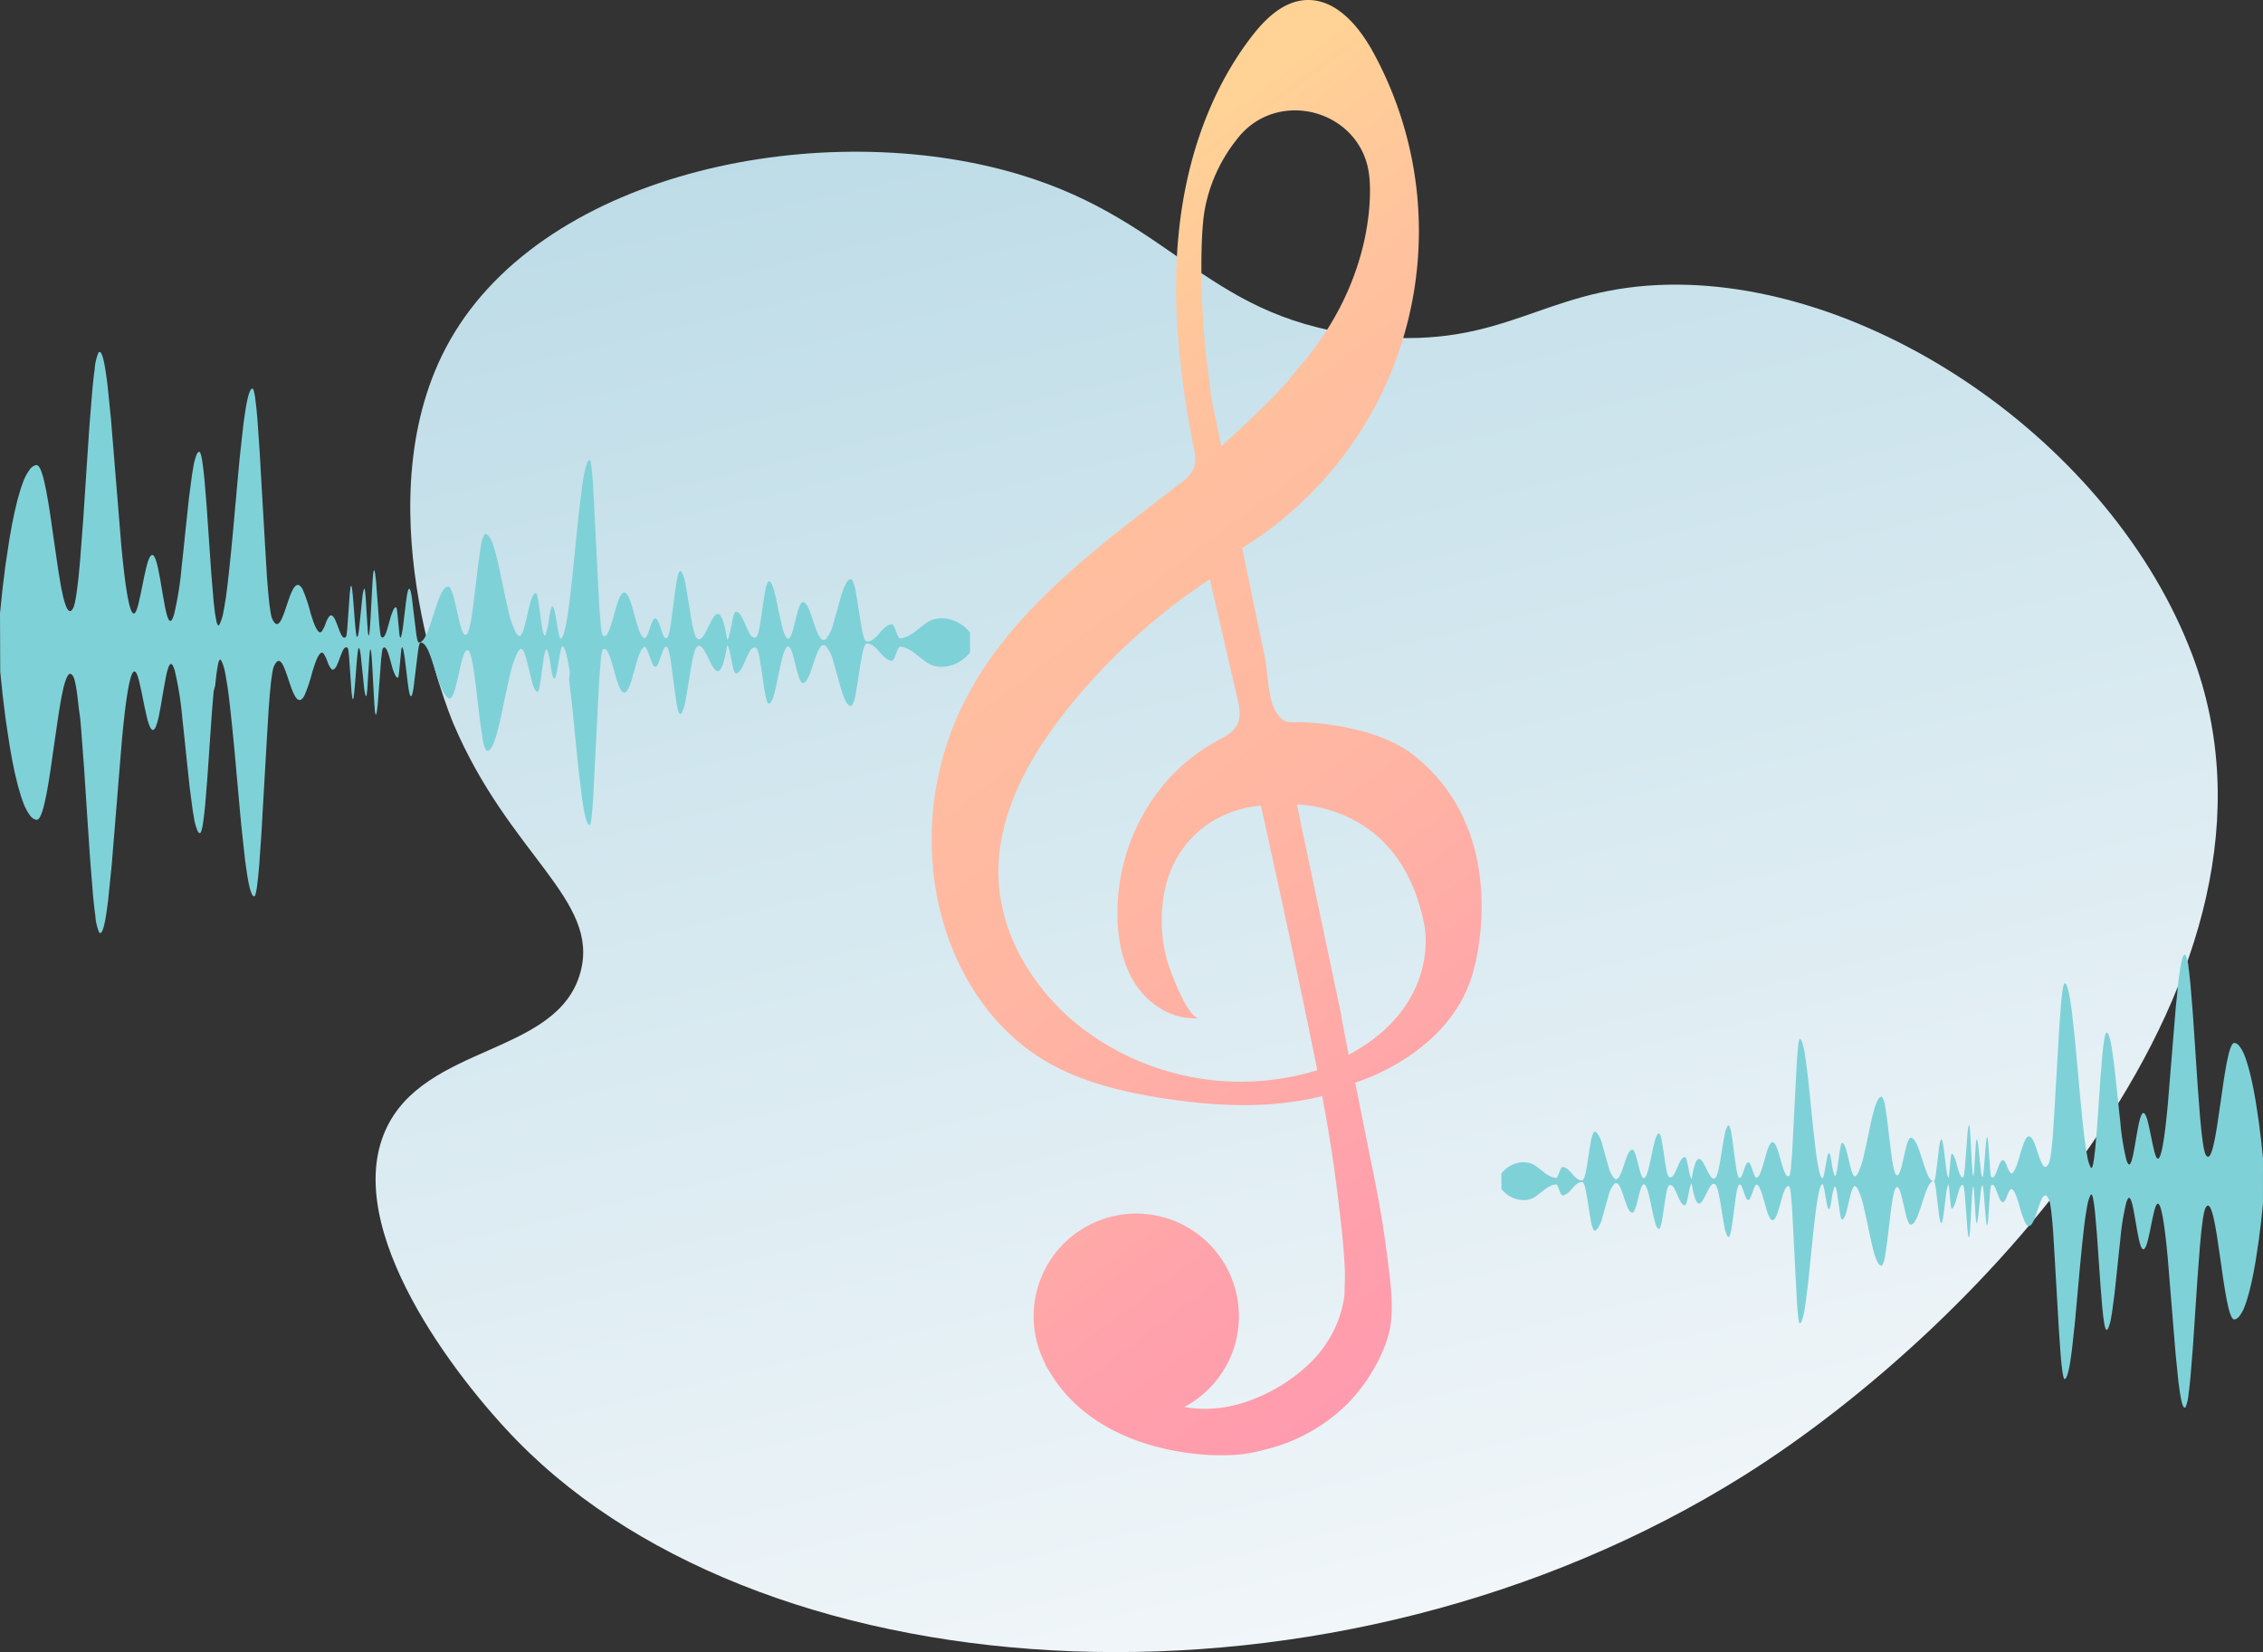 <svg xmlns="http://www.w3.org/2000/svg" xmlns:xlink="http://www.w3.org/1999/xlink" width="495" height="361.369" viewBox="0 0 495 361.369"><rect x="0" y="0" width="495" height="361.369" fill="#333333" stroke="none"/><defs><style>.a{fill:url(#a);}.b{fill:#7fd1d8;}.c{fill:url(#b);}</style><linearGradient id="a" x1="0.32" y1="-0.056" x2="0.619" y2="0.954" gradientUnits="objectBoundingBox"><stop offset="0" stop-color="#bddce7"/><stop offset="0.029" stop-color="#bddce7"/><stop offset="1" stop-color="#f3f7fa"/></linearGradient><linearGradient id="b" x1="0.708" y1="1.248" x2="0.317" y2="-0.052" gradientUnits="objectBoundingBox"><stop offset="0" stop-color="#ff93b1"/><stop offset="0.048" stop-color="#ff93b1"/><stop offset="0.29" stop-color="#ffa0ac"/><stop offset="0.484" stop-color="#ffb4a3"/><stop offset="0.737" stop-color="#ffc19e"/><stop offset="0.881" stop-color="#ffd395"/><stop offset="1" stop-color="#ffd694"/></linearGradient></defs><g transform="translate(-588.959 -406.479)"><path class="a" d="M674.667,559.32c-.891-2.1-20.3-49.458-.724-83.9,21.154-37.22,81.961-49.025,124.57-36.2,34.577,10.408,41.147,32.211,77.383,35.431,28.758,2.556,36.62-10.109,62.344-11.27,45.671-2.06,99.2,34.332,116.8,80.947,26.3,69.66-46.553,147.107-97.968,179.39-89.3,56.069-212.907,49.127-268.368-7.439-13.575-13.846-38.567-46.437-28.881-68.046,8.481-18.925,37.639-16.216,42.63-34.516C706.788,597.829,686.9,588.133,674.667,559.32Z" transform="translate(13.467 5.44)"/><path class="b" d="M1030.132,625.643l-.325-3.135-.081-.782-.081-.652-.163-1.3-.163-1.3-.081-.651-.081-.556-.325-2.155-.325-2.13-.325-1.818-.081-.447-.081-.4-.163-.793c-.109-.523-.218-1.087-.325-1.5l-.327-1.352-.081-.333-.081-.279-.163-.557-.325-1.106c-.108-.3-.217-.641-.325-.921a8.516,8.516,0,0,0-1.3-2.457,2.035,2.035,0,0,0-.651-.531,1.183,1.183,0,0,0-.325-.1.394.394,0,0,0-.326.074c-.433.31-.867,1.516-1.3,3.662-.054.261-.109.472-.163.774l-.163.915-.163.915-.163,1.023c-.216,1.335-.434,2.914-.651,4.425l-.651,4.459-.325,2.189-.327,1.887c-.026.148-.054.327-.081.45l-.081.382-.163.762c-.108.547-.216.932-.325,1.326l-.163.5c-.054.16-.108.269-.163.407a1.763,1.763,0,0,1-.325.557c-.217.245-.434.232-.651-.032a1.729,1.729,0,0,1-.325-.608c-.055-.158-.109-.4-.163-.589-.027-.085-.055-.251-.081-.38l-.081-.413c-.055-.294-.109-.676-.163-1.008l-.163-1.311-.081-.665-.041-.334c-.014-.105-.027-.22-.041-.373l-.162-1.7-.081-.849-.041-.477-.041-.533-.163-2.136-.327-4.3-.651-9.815-.325-4.836-.081-1.112-.081-1-.163-2-.163-2-.081-1-.082-.788-.162-1.508-.041-.377c-.013-.14-.027-.2-.041-.3l-.081-.554a9.05,9.05,0,0,0-.651-2.89c-.434-.552-.868.639-1.3,3.593l-.163,1.184-.081.593-.081.768-.325,3.2-.163,1.6-.041.4-.041.475-.081.988-.326,3.951-1.3,15.875c-.868,9.377-1.736,13.355-2.6,11.341l-.081-.2a1.909,1.909,0,0,1-.081-.237l-.163-.54c-.028-.078-.054-.2-.081-.323l-.081-.36-.163-.72-.163-.721-.162-.814-.325-1.608c-.218-.937-.434-2.033-.651-2.677-.055-.2-.109-.311-.164-.471-.054-.117-.108-.258-.163-.352a.958.958,0,0,0-.325-.4c-.216-.123-.433.041-.651.567a4.738,4.738,0,0,0-.162.472,5.836,5.836,0,0,0-.163.562l-.163.671-.163.847-.163.847-.081.426-.081.48-.325,1.908-.325,1.781-.041.222-.041.184-.081.366-.081.364-.082.287c-.218.83-.434,1.227-.652,1.226s-.433-.455-.651-1.176a56.775,56.775,0,0,1-1.3-8.314l-.162-1.407-.163-1.527-.325-3.138-.325-3.04-.163-1.507-.081-.752-.041-.339-.041-.306-.326-2.45-.163-1.2-.163-.908a9.747,9.747,0,0,0-.651-2.432c-.108-.207-.217-.323-.325-.347-.109-.044-.216.063-.325.394-.054.213-.109.354-.163.66l-.041.2c-.013.068-.028.127-.041.233l-.082.567-.081.568-.041.283-.041.374-.162,1.53-.325,3.969-.081,1-.081,1.169-.163,2.361-.325,4.684-.163,2.325-.041.583-.041.482-.081.948-.164,1.9-.081.948-.041.467-.041.346-.163,1.383-.163.978c-.217,1.286-.433,1.456-.651,1.029a7.757,7.757,0,0,1-.651-2.109c-.054-.214-.109-.58-.163-.89l-.163-.963-.081-.481c-.013-.072-.027-.169-.041-.278l-.041-.308-.163-1.233c-.434-3.626-.868-7.994-1.3-12.966l-.651-7.138-.163-1.755-.163-1.477-.325-2.954-.163-1.478-.163-1.143-.163-1.117-.041-.28-.041-.227-.081-.452c-.054-.322-.109-.562-.163-.81l-.081-.376-.081-.3a6.02,6.02,0,0,0-.325-.978.964.964,0,0,0-.325-.429c-.055-.028-.109-.053-.162,0a.821.821,0,0,0-.163.324c-.028.087-.055.212-.081.316l-.041.164-.041.221-.081.463-.081.652-.083.652-.041.325c-.013.093-.026.238-.04.394l-.164,1.786-.325,4.667-.081,1.191-.081,1.374-.163,2.889-.651,11.16-.325,5.416-.163,2.048c-.028.374-.054.6-.081.879l-.081.805-.081.806-.081.581-.163,1.12-.081.377-.041.183-.041.141c-.027.1-.055.152-.081.23l-.081.166c-.434.919-.868,1.043-1.3.41a3.925,3.925,0,0,1-.325-.589c-.108-.235-.217-.523-.325-.793-.216-.6-.434-1.252-.651-1.9-.109-.331-.217-.623-.325-.927s-.216-.544-.325-.812c-.109-.207-.217-.451-.325-.628a2.257,2.257,0,0,0-.325-.423c-.434-.406-.868-.218-1.3.63a27.655,27.655,0,0,0-1.3,3.894c-.054.193-.109.366-.163.527l-.163.5-.163.5-.163.419c-.054.149-.109.249-.163.37s-.109.243-.163.331a2.821,2.821,0,0,1-.325.482c-.218.264-.434.318-.652.048a6,6,0,0,1-.651-1.344,3.966,3.966,0,0,0-.651-1.238c-.216-.213-.434-.157-.651.09a2.458,2.458,0,0,0-.325.524c-.109.237-.218.512-.325.77-.218.585-.434,1.19-.651,1.649-.218.44-.434.679-.652.632a.413.413,0,0,1-.163-.078.324.324,0,0,1-.081-.078.738.738,0,0,1-.041-.109c-.013-.043-.026-.134-.041-.2-.026-.093-.054-.4-.081-.633l-.041-.37c-.013-.1-.026-.274-.041-.487l-.163-2.347-.163-2.3-.041-.574c-.013-.194-.026-.4-.041-.483l-.081-.682a1.348,1.348,0,0,0-.041-.244c-.013-.055-.027-.126-.041-.169-.026-.069-.054-.1-.081-.079a.363.363,0,0,0-.081.195l-.041.159-.041.3c-.216,1.608-.434,5.651-.651,7.326l-.041.312-.041.172a.532.532,0,0,1-.081.224c-.054.05-.109-.017-.163-.165l-.041-.135-.041-.191-.041-.191-.041-.261-.041-.266-.041-.388-.081-.776-.325-3.12-.081-.785-.041-.392c-.014-.145-.028-.254-.041-.332a8.621,8.621,0,0,0-.163-.886c-.109-.336-.218-.664-.325.625l-.042.409-.041.661-.081,1.322-.163,2.58c-.216,3.849-.433,1.987-.651-2.52l-.163-2.932-.081-1.444c-.013-.211-.028-.553-.041-.645l-.041-.425a3.844,3.844,0,0,0-.163-1.07c-.027-.037-.054-.01-.081.038a.908.908,0,0,0-.041.093l-.041.144-.041.195-.041.317-.081.636-.041.335-.041.531-.081,1.064-.325,4.3-.081,1.085-.041.543c-.014.187-.028.248-.041.378l-.081.685-.041.342c-.013.1-.028.14-.041.213-.055.3-.109.432-.163.464a.344.344,0,0,1-.163.083c-.218.035-.434-.269-.651-.85l-.163-.481-.164-.56-.325-1.152a8.628,8.628,0,0,0-.651-1.782.66.66,0,0,0-.325-.313c-.054,0-.109-.079-.163.128a2.967,2.967,0,0,0-.081.438l-.041.266-.041.416-.325,3.356c-.054.4-.109.579-.163.583a.66.66,0,0,1-.163-.334l-.081-.291-.081-.45-.081-.452c-.014-.086-.028-.127-.041-.25l-.041-.332-.325-2.661-.163-1.346-.163-1.116-.081-.414c-.028-.139-.055-.209-.081-.317a.812.812,0,0,0-.164-.364c-.108-.1-.216.053-.325.457l-.081.353c-.026.11-.054.3-.081.449l-.041.243-.041.336-.081.671-.651,5.3-.081.458c-.028.134-.054.231-.081.348a1.428,1.428,0,0,1-.163.447.139.139,0,0,1-.163.074.613.613,0,0,1-.163-.037,1.456,1.456,0,0,1-.651-.578c-.868-1.188-1.735-4.752-2.6-6.919l-.163-.395-.163-.331a4.355,4.355,0,0,0-.325-.585,1.707,1.707,0,0,0-.651-.637.431.431,0,0,0-.325-.042.763.763,0,0,0-.325.333,7.944,7.944,0,0,0-.652,1.9l-.163.618-.163.722-.325,1.426-.163.7-.081.349-.081.3c-.109.425-.217.734-.325,1.052-.216.56-.434.844-.651.806a.517.517,0,0,1-.325-.284,3.862,3.862,0,0,1-.325-.9c-.055-.2-.109-.489-.163-.73-.027-.133-.055-.239-.081-.392l-.081-.481c-.109-.567-.218-1.469-.327-2.247l-.161-1.212-.163-1.38-.326-2.733c-.108-.878-.216-1.873-.325-2.545l-.163-1.112c-.054-.366-.108-.776-.163-1.016a4.934,4.934,0,0,0-.651-2.088c-.434-.219-.868.328-1.3,1.385l-.325.927-.325,1.136-.326,1.316-.325,1.5-.651,3.064-.325,1.549-.325,1.386a19.1,19.1,0,0,1-1.3,4.2,2.094,2.094,0,0,1-.652.866c-.217.09-.433-.126-.651-.657-.433-1.03-.867-3.418-1.3-4.886a4.315,4.315,0,0,0-.651-1.587c-.109-.121-.218-.183-.325-.157-.055.024-.109.1-.163.242-.028.06-.055.175-.081.26a2.932,2.932,0,0,0-.081.332l-.041.188-.041.239-.081.5c-.027.176-.055.309-.083.521l-.08.6-.327,2.3a9.1,9.1,0,0,1-.325,1.654c-.108.34-.216.439-.325.324a12.092,12.092,0,0,1-.651-2.964c-.054-.355-.109-.6-.163-.886-.028-.14-.054-.29-.081-.38s-.054-.224-.081-.288c-.109-.347-.217-.446-.325-.347-.434.141-.868,5.069-1.3,5.41-.434.147-.868-1.622-1.3-4.471l-.163-1.111-.163-1.372-.325-2.8-.081-.7-.081-.788-.163-1.615-.325-3.228-.325-3.172c-.109-1.042-.218-2.188-.325-2.985l-.325-2.63-.081-.658c-.028-.219-.055-.453-.081-.6l-.164-.993a14.128,14.128,0,0,0-.651-2.759,1.245,1.245,0,0,0-.325-.512c-.054-.033-.108-.068-.163-.037a.932.932,0,0,0-.163.468l-.041.2-.041.271-.041.282-.041.4c-.054.544-.109.982-.163,1.787L928.191,604l-.081,1.556-.163,3.149-.651,12.7-.163,3.124-.163,1.976-.081.989c-.014.148-.027.365-.041.458l-.041.273a8.219,8.219,0,0,1-.163.933c-.055.223-.109.255-.163.29a.449.449,0,0,1-.163.071.391.391,0,0,1-.327-.094,1.536,1.536,0,0,1-.325-.415,6.905,6.905,0,0,1-.325-.723c-.217-.566-.433-1.362-.651-2.1-.217-.761-.434-1.569-.651-2.231-.109-.3-.218-.634-.325-.86a3.256,3.256,0,0,0-.325-.627c-.434-.625-.868-.5-1.3.419a11.3,11.3,0,0,0-.652,1.853l-.651,2.3-.325,1.049c-.109.3-.217.606-.325.825a1.968,1.968,0,0,1-.651.922c-.218.109-.434-.143-.651-.668-.055-.117-.109-.282-.164-.431l-.162-.46-.164-.477c-.054-.159-.108-.28-.163-.422-.433-1.158-.867-1.182-1.3,0l-.163.432-.163.488-.163.47c-.054.147-.109.325-.163.441l-.081.188-.081.154a1.045,1.045,0,0,1-.163.233.248.248,0,0,1-.325.068c-.109-.057-.218-.208-.325-.535-.028-.075-.055-.179-.081-.268l-.081-.347-.081-.364-.081-.45c-.055-.252-.109-.727-.163-1.111l-.164-1.208-.326-2.442-.163-1.264-.163-1.062-.081-.521-.041-.252-.041-.2-.081-.392c-.027-.128-.054-.2-.081-.3-.217-.844-.434-.836-.651-.534a6.251,6.251,0,0,0-.651,2.128l-.163.831-.081.428-.081.5-.325,2c-.218,1.4-.434,2.6-.651,3.619l-.083.34-.039.169-.042.134-.163.514-.081.2c-.026.061-.054.1-.081.158a.722.722,0,0,1-.163.22c-1.735,1.941-3.471-10.376-5.206.291-.109-.065-.216-.282-.325-.656-.109-.4-.218-.868-.325-1.436l-.163-.817-.081-.4-.081-.343a3.534,3.534,0,0,0-.325-.984.261.261,0,0,0-.326-.135.716.716,0,0,0-.325.162,1.639,1.639,0,0,0-.325.371c-.054.083-.108.151-.163.246l-.163.293c-.434.842-.867,2.049-1.3,2.72a1.185,1.185,0,0,1-.651.594.5.5,0,0,1-.325-.043.492.492,0,0,1-.163-.111,1.126,1.126,0,0,1-.163-.286c-.027-.057-.055-.147-.081-.219l-.083-.291c-.026-.1-.054-.184-.08-.31l-.083-.383-.039-.191-.042-.24-.081-.484c-.054-.334-.108-.621-.163-.994l-.325-2.233-.163-1.079-.163-.913c-.434-2.491-.867-1.965-1.3-.97a9.114,9.114,0,0,0-.325,1.067l-.163.636-.081.319c-.027.107-.055.25-.081.373l-.652,3.107-.325,1.361c-.054.249-.108.392-.163.583l-.081.27-.081.214c-.216.614-.433.925-.651,1s-.434-.2-.651-.764l-.163-.472-.163-.565-.325-1.275c-.218-.893-.434-1.7-.651-2.3s-.434-.854-.651-.84c-.434.014-.868.695-1.3,1.895-.216.58-.434,1.274-.651,1.887a14.575,14.575,0,0,1-.651,1.7c-.434.935-.868,1.177-1.3.819a6.112,6.112,0,0,1-1.3-2.684c-.216-.687-.434-1.508-.651-2.286l-.651-2.3a6.691,6.691,0,0,0-1.3-2.783.664.664,0,0,0-.325-.156c-.108-.02-.217,0-.325.182a7.412,7.412,0,0,0-.651,2.362l-.163.883-.163,1.037-.325,2.076c-.109.743-.218,1.254-.325,1.854l-.081.438c-.027.141-.055.231-.081.348l-.081.334c-.028.115-.055.175-.081.264a2.063,2.063,0,0,1-.325.72c-.109.13-.218.1-.325.11a1.494,1.494,0,0,1-.652-.154,4.533,4.533,0,0,1-1.3-1.133,8.221,8.221,0,0,0-1.3-1.282,2.044,2.044,0,0,0-.652-.3.775.775,0,0,0-.325-.033c-.108.029-.216.158-.325.354-.217.406-.434,1.151-.651,1.579a.861.861,0,0,1-.325.431c-.109.059-.216,0-.325,0a4.312,4.312,0,0,1-1.3-.471,8.83,8.83,0,0,1-1.3-.9c-.433-.341-.867-.694-1.3-1.014a4.513,4.513,0,0,0-2.6-1.007,5.993,5.993,0,0,0-2.6.448,6.5,6.5,0,0,0-2.6,1.988v3.384a6.5,6.5,0,0,0,2.6,1.987,5.978,5.978,0,0,0,2.6.45,4.522,4.522,0,0,0,2.6-1.007c.434-.321.868-.675,1.3-1.014a8.839,8.839,0,0,1,1.3-.9,4.311,4.311,0,0,1,1.3-.471c.109-.006.216-.063.325-.006a.87.87,0,0,1,.325.432c.216.428.434,1.173.651,1.579.109.2.218.325.325.354a.773.773,0,0,0,.325-.033,2.041,2.041,0,0,0,.652-.3,8.224,8.224,0,0,0,1.3-1.284,4.574,4.574,0,0,1,1.3-1.133,1.508,1.508,0,0,1,.652-.153c.108.008.216-.02.325.109a2.085,2.085,0,0,1,.325.72c.026.09.054.151.081.264l.081.335c.026.117.054.207.081.348l.081.438c.108.6.217,1.11.325,1.853l.325,2.076.163,1.037.163.884a7.411,7.411,0,0,0,.651,2.362c.109.183.218.2.325.182a.675.675,0,0,0,.325-.156,6.693,6.693,0,0,0,1.3-2.783l.651-2.3c.216-.777.434-1.6.651-2.285a6.119,6.119,0,0,1,1.3-2.685c.434-.356.868-.115,1.3.821a14.616,14.616,0,0,1,.651,1.7c.217.614.434,1.308.651,1.889.434,1.2.868,1.879,1.3,1.893.216.014.433-.249.651-.838s.433-1.41.651-2.3l.325-1.276.163-.563.163-.473c.216-.56.434-.83.651-.764s.434.384.651,1l.081.213.081.271c.055.191.109.335.163.582l.325,1.361.652,3.109c.026.123.054.267.081.373l.081.318.163.637a9.107,9.107,0,0,0,.325,1.067c.434,1,.867,1.521,1.3-.97l.163-.913.163-1.08.325-2.232c.055-.373.109-.66.163-.994l.081-.484.042-.242.039-.19.083-.383c.026-.125.054-.206.08-.311l.083-.29c.026-.072.054-.161.081-.219a1.1,1.1,0,0,1,.163-.286.5.5,0,0,1,.163-.113.508.508,0,0,1,.325-.042,1.176,1.176,0,0,1,.651.594c.434.671.867,1.877,1.3,2.719l.163.294c.055.1.109.163.163.246a1.638,1.638,0,0,0,.325.371.741.741,0,0,0,.325.163.261.261,0,0,0,.326-.135,3.532,3.532,0,0,0,.325-.984l.081-.343.081-.4.163-.816c.108-.568.216-1.033.325-1.436.109-.374.216-.591.325-.656,1.735,10.666,3.471-1.651,5.206.291a.719.719,0,0,1,.163.22c.028.054.055.1.081.158l.081.2.163.514.042.133.039.17.083.339c.216,1.02.433,2.221.651,3.619l.325,2,.081.5.081.428.163.831a6.26,6.26,0,0,0,.651,2.128c.216.3.434.311.651-.533.028-.1.054-.175.081-.3l.081-.391.041-.2.041-.252.081-.521.163-1.062.163-1.266.326-2.442.164-1.207c.054-.384.108-.859.163-1.111l.081-.45.081-.364.081-.347c.026-.089.054-.193.081-.268.108-.328.216-.477.325-.536a.248.248,0,0,1,.325.069,1.039,1.039,0,0,1,.163.233l.081.153.081.189c.054.116.109.294.163.442l.163.469.163.489.163.432c.434,1.187.868,1.162,1.3,0,.055-.142.109-.263.163-.423l.164-.476.162-.461c.055-.148.109-.313.164-.431.216-.525.433-.779.651-.668a1.97,1.97,0,0,1,.651.921c.109.219.217.527.325.825l.325,1.05.651,2.3a11.312,11.312,0,0,0,.652,1.854c.433.915.867,1.043,1.3.417a3.27,3.27,0,0,0,.325-.626c.108-.226.216-.556.325-.861.217-.661.434-1.469.651-2.229.218-.733.434-1.53.651-2.1a6.8,6.8,0,0,1,.325-.723,1.514,1.514,0,0,1,.325-.415.392.392,0,0,1,.327-.1.473.473,0,0,1,.163.072c.054.034.108.067.163.289a8.185,8.185,0,0,1,.163.932l.041.274c.013.093.026.31.041.458l.081.988.163,1.977.163,3.124.651,12.7.163,3.149.081,1.557.081,1.082c.054.805.109,1.243.163,1.787l.041.4.041.282.041.271.041.2a.943.943,0,0,0,.163.468c.055.03.109,0,.163-.038a1.246,1.246,0,0,0,.325-.512,14.085,14.085,0,0,0,.651-2.759l.164-.992c.026-.144.054-.378.081-.6l.081-.656.325-2.63c.108-.8.216-1.944.325-2.987l.325-3.172.325-3.228.163-1.615.081-.788.081-.7.325-2.8.163-1.372.163-1.111c.434-2.85.868-4.618,1.3-4.472.433.341.867,5.269,1.3,5.411.109.1.216,0,.325-.348a2.846,2.846,0,0,0,.081-.288c.028-.091.054-.239.081-.379.054-.289.109-.531.163-.886a12.089,12.089,0,0,1,.651-2.964c.109-.116.218-.016.325.324a9.1,9.1,0,0,1,.325,1.653l.327,2.3.08.6c.028.213.055.344.083.521l.081.5.041.24.041.187a2.965,2.965,0,0,0,.081.334c.026.085.054.2.081.26.054.14.108.216.163.242.108.025.216-.036.325-.157a4.315,4.315,0,0,0,.651-1.587c.434-1.468.868-3.856,1.3-4.886.218-.531.434-.746.651-.657a2.1,2.1,0,0,1,.652.865,19.139,19.139,0,0,1,1.3,4.2l.325,1.386.325,1.549.651,3.064.325,1.5.326,1.316.325,1.136.325.927c.433,1.057.867,1.6,1.3,1.385a4.943,4.943,0,0,0,.651-2.089c.055-.238.109-.648.163-1.014l.163-1.114c.109-.671.218-1.666.325-2.544l.326-2.734.163-1.379.161-1.213c.109-.777.218-1.679.327-2.247l.081-.48c.026-.153.054-.261.081-.392.054-.24.108-.532.163-.731a3.869,3.869,0,0,1,.325-.9.517.517,0,0,1,.325-.283c.216-.04.434.246.651.806.109.318.216.627.325,1.051l.081.3.081.349.163.7.325,1.426.163.722.163.617a7.977,7.977,0,0,0,.652,1.905.763.763,0,0,0,.325.333.43.43,0,0,0,.325-.042,1.715,1.715,0,0,0,.651-.637,4.348,4.348,0,0,0,.325-.585l.163-.331.163-.395c.868-2.167,1.736-5.731,2.6-6.92a1.452,1.452,0,0,1,.651-.576.613.613,0,0,1,.163-.037.138.138,0,0,1,.163.074,1.428,1.428,0,0,1,.163.447c.027.117.054.214.081.348l.081.457.651,5.3.081.671.041.335.041.244c.027.146.055.339.081.447l.081.354c.109.4.218.557.325.457a.813.813,0,0,0,.164-.364c.026-.108.054-.178.081-.317l.081-.414.163-1.117.163-1.344.325-2.662.041-.331c.013-.123.026-.164.041-.25l.081-.452.081-.45.081-.291a.654.654,0,0,1,.163-.334c.054,0,.109.187.163.582l.325,3.356.041.416.041.266a2.945,2.945,0,0,0,.081.437c.054.207.109.128.163.129a.659.659,0,0,0,.325-.313,8.619,8.619,0,0,0,.651-1.783l.325-1.151.164-.56.163-.481c.216-.581.433-.885.651-.85a.334.334,0,0,1,.163.083c.054.031.108.16.163.464.013.072.027.115.041.212l.041.343.081.684c.013.13.026.193.041.379l.041.543.081,1.085.325,4.3.081,1.063.041.532.041.335.081.635.041.318.041.195.041.144a.786.786,0,0,0,.041.092c.027.049.054.077.081.04a3.858,3.858,0,0,0,.163-1.071l.041-.425c.013-.092.028-.435.041-.645l.081-1.444.163-2.932c.218-4.507.434-6.369.651-2.52l.163,2.58.081,1.322.041.661.042.408c.108,1.29.216.963.325.627a8.682,8.682,0,0,0,.163-.886c.013-.079.026-.188.041-.333l.041-.392.081-.785.325-3.122.081-.775.041-.389.041-.264.041-.261.041-.193.041-.191.041-.134c.054-.148.109-.215.163-.165a.533.533,0,0,1,.081.223l.041.172.041.313c.216,1.674.434,5.718.651,7.325l.041.3.041.159a.368.368,0,0,0,.081.195c.027.025.055-.01.081-.079.013-.044.027-.114.041-.169a1.344,1.344,0,0,0,.041-.244l.081-.682c.015-.081.028-.289.041-.483l.041-.574.163-2.3.163-2.348c.014-.212.027-.389.041-.486l.041-.37c.027-.234.055-.539.081-.634.014-.063.027-.154.041-.2a.762.762,0,0,1,.041-.11.377.377,0,0,1,.081-.078.408.408,0,0,1,.163-.077c.218-.049.434.19.652.63.217.461.433,1.066.651,1.651.108.258.217.534.325.77a2.465,2.465,0,0,0,.325.524c.217.246.434.3.651.09a3.967,3.967,0,0,0,.651-1.238,6.033,6.033,0,0,1,.651-1.345c.218-.269.434-.217.652.049a2.771,2.771,0,0,1,.325.482c.054.089.107.218.163.331s.109.219.163.37l.163.419.163.5.163.5c.054.161.109.335.163.527a27.715,27.715,0,0,0,1.3,3.894c.434.847.868,1.036,1.3.63a2.226,2.226,0,0,0,.325-.425c.109-.176.217-.42.325-.627.109-.268.216-.516.325-.812s.216-.6.325-.927c.216-.646.434-1.3.651-1.9.109-.27.218-.56.325-.794a4.053,4.053,0,0,1,.325-.59c.434-.633.868-.508,1.3.41l.081.167c.026.078.054.129.081.23l.041.14.041.184.081.377.163,1.12.081.581.081.8.081.806c.028.275.054.5.081.878l.163,2.049.325,5.416.651,11.159.163,2.89.081,1.374.081,1.191.325,4.667.164,1.786c.013.156.026.3.04.394l.041.325.083.652.081.652.081.463.041.221.041.163c.026.105.054.23.081.317a.806.806,0,0,0,.163.323c.054.053.108.029.162,0a.963.963,0,0,0,.325-.431,5.941,5.941,0,0,0,.325-.978l.081-.3.081-.375c.054-.248.109-.489.163-.81l.081-.452.041-.229.041-.279.163-1.118.163-1.143.163-1.477.325-2.954.163-1.477.163-1.755.651-7.138c.434-4.972.868-9.34,1.3-12.966l.163-1.234.041-.308c.013-.108.027-.2.041-.276l.081-.482.163-.962c.054-.311.109-.677.163-.891a7.745,7.745,0,0,1,.651-2.107c.218-.427.434-.257.651,1.028l.163.978.163,1.383.041.346.041.465.081.95.164,1.9.081.95.041.482.041.581.163,2.326.325,4.683.163,2.362.081,1.167.081,1,.325,3.969.162,1.529.041.376.041.283.081.567.082.568c.013.105.027.165.041.233l.041.2c.054.306.109.447.163.66.109.33.216.437.325.393.109-.024.218-.14.325-.348a9.732,9.732,0,0,0,.651-2.43l.163-.908.163-1.2.326-2.448.041-.306.041-.339.081-.753.163-1.506.325-3.04.325-3.14.163-1.526.162-1.407a56.745,56.745,0,0,1,1.3-8.314c.218-.722.434-1.181.651-1.177s.434.4.652,1.226l.082.288.081.364.081.365.041.184.041.224.325,1.781.325,1.908.081.48.081.426.163.847.163.847.163.67a5.843,5.843,0,0,0,.163.562,4.533,4.533,0,0,0,.162.473c.218.527.434.691.651.567a.949.949,0,0,0,.325-.4c.055-.092.109-.233.163-.352.055-.159.109-.273.164-.471.216-.642.433-1.739.651-2.676l.325-1.609.162-.813.163-.721.163-.72.081-.36c.028-.122.054-.245.081-.323l.163-.541a1.955,1.955,0,0,1,.081-.236l.081-.2c.868-2.014,1.735,1.963,2.6,11.341l1.3,15.875.326,3.951.081.988.041.475.041.4.163,1.6.325,3.2.081.768.081.592.163,1.185c.434,2.953.868,4.144,1.3,3.593a9.051,9.051,0,0,0,.651-2.89l.081-.555c.013-.1.027-.161.041-.3l.041-.377.162-1.508.082-.788.081-1,.163-2,.163-2,.081-1,.081-1.112.325-4.836.651-9.816.327-4.294.163-2.136.041-.535.041-.476.081-.849.162-1.7c.013-.153.026-.267.041-.373l.041-.333.081-.665.163-1.311c.054-.334.108-.714.163-1.008l.081-.413c.026-.129.054-.3.081-.382.054-.194.108-.432.163-.588a1.718,1.718,0,0,1,.325-.608c.216-.264.434-.277.651-.032a1.762,1.762,0,0,1,.325.557c.055.136.109.246.163.405l.163.506c.109.395.218.78.325,1.326l.163.762.081.38c.028.124.055.3.081.45l.327,1.889.325,2.188.651,4.46c.217,1.512.434,3.091.651,4.424l.163,1.023.163.915.163.915c.054.3.109.514.163.775.434,2.146.868,3.352,1.3,3.661a.386.386,0,0,0,.326.074,1.188,1.188,0,0,0,.325-.1,2.034,2.034,0,0,0,.651-.531,8.528,8.528,0,0,0,1.3-2.458c.109-.279.218-.615.325-.92l.325-1.106.163-.557.081-.279.081-.334.327-1.351c.108-.416.217-.981.325-1.5l.163-.794.081-.4.081-.447.325-1.818.325-2.131.325-2.154.081-.556.081-.651.163-1.3.163-1.3.081-.651.081-.782.325-3.136Z" transform="translate(53.827 34.23)"/><g transform="translate(792.744 406.479)"><path class="c" d="M864.552,571.491c-6.082-4.716-16.184-6.661-23.573-7.02-3.882-.189-4.361.606-6.277-2.213-1.777-2.618-1.828-8.848-2.481-12q-2.48-11.952-4.96-23.907A81.495,81.495,0,0,0,855.914,417.9c-3.155-5.766-8.2-11.77-14.764-11.406-4.91.273-8.844,4.1-11.837,8-9.493,12.367-14.463,27.8-15.965,43.316s.3,31.188,3.3,46.488a8.54,8.54,0,0,1,.092,4.4,8.391,8.391,0,0,1-3.136,3.581c-18.489,14.27-38.387,28.655-48.164,49.866a67.149,67.149,0,0,0-4.894,40.613c2.726,14.018,10.43,27.43,22.493,35.072,7.9,5.007,17.2,7.333,26.442,8.805,11.7,1.865,23.794,2.463,35.287-.4,1.322,6.993,2.447,14.025,3.314,21.088.685,5.574,1.379,11.251,1.634,16.9.081,1.8-.062,3.564-.062,5.36a24.152,24.152,0,0,1-3.788,10.428,26.132,26.132,0,0,1-3.025,3.878,37.241,37.241,0,0,1-12.252,8.274,29.114,29.114,0,0,1-10.231,2.443,25.362,25.362,0,0,1-5.3-.293c-.142-.024-.306-.053-.457-.077a22.454,22.454,0,1,0-30.315-9.29l-.129-.041c.317.61.694,1.139,1.037,1.712.14.219.255.45.4.663,11.73,18.526,37.452,17.51,37.452,17.51a33.035,33.035,0,0,0,9.464-1.3,38.23,38.23,0,0,0,17.9-10.078,37.1,37.1,0,0,0,5.906-7.994,29.551,29.551,0,0,0,3.1-7.551c.856-3.7.586-7.481.228-11.226a256.839,256.839,0,0,0-4.158-25.857l-1.216-6.086L852.1,643.83l-.11-.548s21.537-6.282,26.024-25.127C878.012,618.155,886.537,588.542,864.552,571.491ZM825.961,437.137c8.788-11.845,27.769-6.587,29.124,8.1,0,0,2.673,21.053-15.66,41.9-2.979,4.063-9.318,10.255-16.706,16.916l-2.206-10.468c-.159-.769-.264-2.725-.385-3.5-1.95-12.545-2.277-30.544-1.093-37.514A34.592,34.592,0,0,1,825.961,437.137ZM790.4,629.889c-9.164-7.777-15.835-18.969-16.411-30.974-.661-13.788,6.556-26.77,15.2-37.531a135.429,135.429,0,0,1,31-28.206l6.032,26.109c.423,1.832.834,3.826.047,5.534-.856,1.862-2.871,2.842-4.672,3.823-13.227,7.2-21.333,21.673-21.6,36.605-.1,5.635.746,11.471,3.747,16.242s8.5,8.247,14.1,7.643c-2.408.26-6.262-10.144-6.8-11.915a32.721,32.721,0,0,1-.854-15.341c2-10.769,10.156-18.157,21.169-19.186,3.959,17.839,8.551,39.024,12.277,57.6l.055.273A57.147,57.147,0,0,1,790.4,629.889Zm60.147,7.318L849,629.087c-.038-.226-.036-.45-.083-.677l-9.689-45.986c6.164.329,23.416,3.336,27.887,26.436C867.116,608.861,870.956,626.241,850.547,637.206Z" transform="translate(-759.34 -406.479)"/></g><path class="b" d="M588.959,528l.416-4.021.1-1,.1-.835.208-1.67.208-1.669.1-.835.1-.713.415-2.764.415-2.733.416-2.332.1-.573.1-.508.208-1.018c.139-.671.277-1.395.415-1.929l.416-1.733.1-.428.1-.356.208-.715.415-1.419c.139-.391.277-.822.416-1.18a10.955,10.955,0,0,1,1.661-3.152,2.588,2.588,0,0,1,.831-.681,1.467,1.467,0,0,1,.415-.128.492.492,0,0,1,.416.094c.554.4,1.108,1.944,1.661,4.7.069.335.139.606.208.994l.208,1.173.207,1.173.208,1.312c.277,1.712.554,3.735.831,5.675l.83,5.718.416,2.807.415,2.421c.035.19.069.417.1.576l.1.489.208.977c.138.7.276,1.195.415,1.7l.208.648c.069.2.138.344.207.521a2.3,2.3,0,0,0,.416.714c.276.315.554.3.83-.042a2.216,2.216,0,0,0,.416-.779c.069-.2.139-.507.207-.756.035-.109.069-.322.1-.488l.1-.53c.069-.377.139-.866.208-1.293l.208-1.68.1-.854.052-.427c.017-.135.035-.282.051-.478l.208-2.178.1-1.09.051-.612.053-.684.207-2.739.416-5.509.83-12.587.416-6.2.1-1.427.1-1.283.208-2.568.208-2.568.1-1.285.1-1.009.208-1.935.053-.483c.017-.178.033-.254.051-.385l.1-.712a11.578,11.578,0,0,1,.831-3.707c.554-.707,1.107.82,1.661,4.608l.208,1.519.1.761.1.984.416,4.1.207,2.049.053.512.052.61.1,1.267.416,5.065,1.661,20.362c1.108,12.026,2.216,17.129,3.324,14.545l.1-.262a2.594,2.594,0,0,0,.1-.3l.207-.691c.035-.1.069-.26.1-.416l.1-.462.208-.923.207-.925.208-1.043.415-2.063c.278-1.2.555-2.607.831-3.432.069-.255.139-.4.208-.605.069-.151.139-.331.208-.451a1.217,1.217,0,0,1,.415-.513c.276-.159.554.05.831.726a5.966,5.966,0,0,1,.207.606c.069.227.139.405.208.721l.208.86.207,1.086.208,1.086.1.547.1.614.415,2.447.416,2.284.051.286.051.237.1.469.1.465.1.37c.276,1.063.554,1.573.831,1.572s.554-.582.83-1.508a73.062,73.062,0,0,0,1.663-10.663l.207-1.8.208-1.958.416-4.026.415-3.9.208-1.932.1-.965.053-.434.051-.392.416-3.141.207-1.538.208-1.164a12.59,12.59,0,0,1,.831-3.118c.138-.266.276-.415.415-.446.139-.056.278.081.415.5.069.273.139.453.208.847l.053.262c.017.089.035.164.052.3l.1.728.1.727.051.365.051.48.208,1.962.415,5.09.1,1.283.1,1.5.208,3.028.415,6.007.208,2.983.051.746.053.618.1,1.216.207,2.434.1,1.218.053.6.051.443.208,1.774.207,1.255c.278,1.648.555,1.866.831,1.318a9.949,9.949,0,0,0,.831-2.7c.069-.274.139-.744.207-1.142l.208-1.233.1-.617c.018-.092.035-.218.051-.357l.053-.395.208-1.584c.554-4.65,1.108-10.253,1.661-16.629l.831-9.155.207-2.251.208-1.895.415-3.789.208-1.895.208-1.468.208-1.433.052-.358.051-.293.1-.579c.069-.413.139-.721.208-1.039l.1-.481.1-.391a7.456,7.456,0,0,1,.415-1.255,1.232,1.232,0,0,1,.415-.551c.069-.036.139-.067.208,0a1.056,1.056,0,0,1,.208.414c.035.114.069.273.1.407l.051.209.051.284.1.593.1.836.1.836.051.419c.018.12.035.3.053.5l.207,2.289.416,5.985.1,1.529.1,1.763.208,3.7.831,14.313.415,6.945.208,2.628c.035.479.069.773.1,1.127l.1,1.033.1,1.032.1.746.208,1.435.1.483.051.236.053.179c.035.129.069.2.1.3l.1.214c.555,1.178,1.109,1.337,1.662.526a4.938,4.938,0,0,0,.415-.757c.139-.3.277-.671.416-1.017.276-.766.554-1.606.83-2.433.139-.426.278-.8.416-1.19s.276-.7.415-1.042c.139-.264.278-.578.415-.8a2.822,2.822,0,0,1,.416-.544c.554-.52,1.108-.279,1.661.808a35.414,35.414,0,0,1,1.662,4.995c.069.246.139.47.207.676l.208.641.208.637.207.537c.069.193.139.319.208.475s.139.31.208.425a3.537,3.537,0,0,0,.415.617c.277.34.554.409.831.062a7.646,7.646,0,0,0,.831-1.725,5.115,5.115,0,0,1,.83-1.587c.277-.273.555-.2.831.115a3.134,3.134,0,0,1,.416.672c.138.3.276.655.415.987.276.751.554,1.526.831,2.117.276.565.554.871.83.808a.5.5,0,0,0,.208-.1.4.4,0,0,0,.1-.1.8.8,0,0,0,.051-.14c.018-.056.035-.171.053-.253.035-.121.069-.512.1-.813l.051-.474c.017-.124.035-.35.051-.623l.208-3.01.208-2.954.051-.736c.018-.25.035-.516.053-.621l.1-.874a1.751,1.751,0,0,1,.051-.312c.017-.072.035-.161.052-.218.035-.089.069-.133.1-.1a.471.471,0,0,1,.1.25l.051.2.053.382c.276,2.061.554,7.248.831,9.4l.051.4.051.221a.692.692,0,0,0,.1.287c.069.065.139-.022.208-.213l.051-.172.052-.245.051-.246.053-.335.051-.34.051-.5.1-1,.416-4,.1-1.007.053-.5c.017-.185.035-.325.051-.427a10.72,10.72,0,0,1,.208-1.136c.139-.43.277-.852.415.8l.053.525.051.847.1,1.7.208,3.309c.276,4.935.554,2.548.831-3.233l.207-3.76.1-1.851c.017-.269.035-.708.051-.827l.053-.544a4.937,4.937,0,0,1,.208-1.373c.035-.048.068-.012.1.049a1.19,1.19,0,0,1,.053.12l.051.184.053.25.051.408.1.815.051.429.053.682.1,1.365.415,5.511.1,1.392.051.7c.018.239.035.318.053.486l.1.878.053.439c.017.124.035.181.051.273.069.39.139.555.208.6a.431.431,0,0,0,.208.105c.276.044.554-.344.83-1.09l.208-.617.208-.718.415-1.477a11.18,11.18,0,0,1,.831-2.287.84.84,0,0,1,.415-.4c.069,0,.139-.1.208.165a3.752,3.752,0,0,1,.1.56l.051.341.053.533.415,4.3c.069.507.139.743.208.747a.862.862,0,0,0,.207-.429l.1-.372.1-.578.1-.579c.017-.11.035-.163.051-.321l.052-.426.415-3.414.208-1.725.207-1.433.1-.531c.035-.177.069-.268.1-.405a1.044,1.044,0,0,1,.208-.467q.208-.194.415.586l.1.453c.035.14.069.386.1.574l.051.312.053.43.1.86.83,6.795.1.587c.035.172.069.3.1.446a1.837,1.837,0,0,0,.208.574.175.175,0,0,0,.207.094.728.728,0,0,0,.208-.048,1.857,1.857,0,0,0,.831-.739c1.107-1.524,2.215-6.1,3.324-8.876l.207-.506.208-.425a5.684,5.684,0,0,1,.415-.75,2.2,2.2,0,0,1,.831-.818.55.55,0,0,1,.415-.054.992.992,0,0,1,.416.427,10.264,10.264,0,0,1,.831,2.442l.207.793.208.926.415,1.829.208.893.1.447.1.389c.139.545.276.941.415,1.349.278.719.554,1.084.831,1.033a.655.655,0,0,0,.415-.362,5.032,5.032,0,0,0,.416-1.157c.069-.254.138-.628.207-.935.035-.17.069-.307.1-.5l.1-.616c.139-.728.277-1.885.415-2.882l.208-1.555.208-1.769.415-3.506c.139-1.127.278-2.4.415-3.264l.208-1.428c.069-.469.139-1,.208-1.3a6.341,6.341,0,0,1,.83-2.678c.555-.281,1.109.42,1.663,1.776l.415,1.188.416,1.458.415,1.688.416,1.917.83,3.93.416,1.987.415,1.777a24.492,24.492,0,0,0,1.661,5.391,2.7,2.7,0,0,0,.831,1.11c.277.116.554-.161.831-.842.554-1.32,1.107-4.385,1.661-6.266a5.571,5.571,0,0,1,.831-2.036c.139-.154.277-.233.416-.2.068.03.137.129.207.31.035.075.069.224.1.331a4.2,4.2,0,0,1,.1.428l.051.24.053.307.1.639c.034.226.068.395.1.669l.1.771.416,2.956a11.763,11.763,0,0,0,.415,2.121c.139.435.277.563.415.416a15.5,15.5,0,0,0,.831-3.8c.069-.457.139-.767.208-1.137.035-.179.069-.371.1-.487s.069-.288.1-.37c.139-.446.277-.573.416-.446.554.182,1.108,6.5,1.661,6.94.554.188,1.108-2.08,1.663-5.735l.207-1.424.208-1.761.416-3.586.1-.9.1-1.011.208-2.072.415-4.139.416-4.068c.137-1.337.276-2.806.415-3.83l.415-3.373.1-.843c.035-.281.069-.582.1-.766l.208-1.273a18.276,18.276,0,0,1,.83-3.539,1.605,1.605,0,0,1,.416-.657c.069-.044.139-.087.207-.049a1.193,1.193,0,0,1,.208.6l.053.258.051.349.051.361.053.509c.069.7.139,1.26.207,2.293l.1,1.387.1,2,.208,4.039.831,16.293.207,4.007.208,2.534.1,1.267c.017.191.035.469.051.588l.053.35a10.072,10.072,0,0,0,.207,1.2c.069.285.139.326.208.371a.564.564,0,0,0,.208.091.493.493,0,0,0,.415-.122,1.9,1.9,0,0,0,.415-.532,8.328,8.328,0,0,0,.416-.927c.276-.725.554-1.746.83-2.686.278-.976.555-2.012.831-2.861.139-.39.277-.813.416-1.1a4.109,4.109,0,0,1,.415-.8c.554-.8,1.108-.638,1.661.537a14.408,14.408,0,0,1,.831,2.375l.831,2.951.415,1.347c.139.383.278.777.416,1.058a2.525,2.525,0,0,0,.83,1.182c.278.141.555-.184.831-.858.069-.149.139-.361.208-.553l.207-.59.208-.611c.069-.206.139-.36.208-.542.554-1.487,1.108-1.517,1.661.006l.208.554.208.626.207.6c.069.188.139.417.208.566l.1.242.1.2a1.288,1.288,0,0,0,.208.3.316.316,0,0,0,.415.089c.139-.074.276-.268.415-.687.035-.1.069-.231.1-.344l.1-.445.1-.466.1-.576c.068-.323.138-.932.207-1.424l.208-1.549.415-3.132.208-1.622.208-1.362.1-.669.051-.324.051-.251.1-.5c.035-.165.069-.257.1-.389.278-1.084.554-1.073.831-.685a8.077,8.077,0,0,1,.83,2.729l.208,1.067.1.549.1.64.415,2.571c.278,1.794.555,3.333.831,4.642l.1.434.051.218.053.171.207.659.1.254c.035.078.069.134.1.2a.978.978,0,0,0,.208.283c2.215,2.489,4.431-13.309,6.648.372.138-.083.276-.361.415-.841.139-.518.276-1.113.415-1.842l.208-1.048.1-.509.1-.44a4.462,4.462,0,0,1,.415-1.263c.139-.233.277-.189.416-.173a.927.927,0,0,1,.415.209,2.058,2.058,0,0,1,.415.476c.069.106.139.194.208.315l.208.378c.554,1.079,1.108,2.625,1.661,3.487a1.5,1.5,0,0,0,.831.763.72.72,0,0,0,.623-.2,1.4,1.4,0,0,0,.207-.366c.035-.074.069-.189.1-.281l.1-.372c.035-.134.069-.237.1-.4l.1-.492.051-.245.053-.309.1-.621c.069-.428.139-.8.208-1.275l.416-2.863.207-1.384.208-1.171c.554-3.2,1.108-2.52,1.661-1.244a11.7,11.7,0,0,1,.416,1.367l.208.818.1.408c.035.136.069.322.1.48l.831,3.985.415,1.746c.069.318.139.5.208.748l.1.348.1.274c.276.787.554,1.185.83,1.28s.555-.263.831-.982l.208-.605.207-.724.416-1.636c.276-1.145.554-2.179.831-2.953.276-.756.554-1.094.83-1.075.554.018,1.109.89,1.662,2.429.276.744.554,1.634.83,2.421a19.03,19.03,0,0,0,.831,2.179c.554,1.2,1.109,1.509,1.663,1.051a7.827,7.827,0,0,0,1.661-3.442c.277-.88.554-1.934.831-2.932l.831-2.952c.554-1.81,1.108-3.123,1.661-3.569a.859.859,0,0,1,.415-.2c.139-.025.277,0,.416.233a9.545,9.545,0,0,1,.83,3.03l.208,1.133.208,1.33.415,2.664c.139.952.278,1.606.416,2.377l.1.561c.036.181.069.3.1.447l.1.428c.035.147.069.224.1.339a2.653,2.653,0,0,0,.415.923c.139.167.278.129.416.141a1.927,1.927,0,0,0,.831-.2,5.8,5.8,0,0,0,1.661-1.453,10.46,10.46,0,0,1,1.661-1.645,2.585,2.585,0,0,1,.831-.386.989.989,0,0,1,.415-.044c.139.038.278.2.416.456.276.519.554,1.475.831,2.024a1.112,1.112,0,0,0,.415.554c.139.074.276,0,.415-.008a5.478,5.478,0,0,0,1.662-.6,11.356,11.356,0,0,0,1.661-1.151c.554-.438,1.109-.89,1.662-1.3a5.751,5.751,0,0,1,3.324-1.292,7.632,7.632,0,0,1,3.324.575,8.315,8.315,0,0,1,3.324,2.549v4.339a8.329,8.329,0,0,1-3.324,2.55,7.633,7.633,0,0,1-3.324.575,5.75,5.75,0,0,1-3.324-1.292c-.554-.411-1.109-.865-1.662-1.3a11.175,11.175,0,0,0-1.661-1.151,5.514,5.514,0,0,0-1.662-.605c-.139-.008-.276-.081-.415-.007a1.112,1.112,0,0,0-.415.554c-.278.548-.555,1.5-.831,2.024-.139.252-.277.417-.416.456a.988.988,0,0,1-.415-.044,2.584,2.584,0,0,1-.831-.386,10.455,10.455,0,0,1-1.661-1.645,5.794,5.794,0,0,0-1.661-1.453,1.91,1.91,0,0,0-.831-.2c-.139.012-.278-.026-.416.14a2.673,2.673,0,0,0-.415.925c-.035.115-.069.191-.1.339l-.1.428c-.035.151-.068.267-.1.447l-.1.561c-.139.77-.277,1.424-.416,2.377l-.415,2.664-.208,1.33-.208,1.133a9.545,9.545,0,0,1-.83,3.03c-.139.234-.277.26-.416.233a.858.858,0,0,1-.415-.2c-.554-.446-1.108-1.759-1.661-3.569l-.831-2.953c-.278-1-.554-2.05-.831-2.93a7.841,7.841,0,0,0-1.661-3.443c-.554-.457-1.109-.147-1.663,1.052a19.028,19.028,0,0,0-.831,2.179c-.276.787-.554,1.677-.83,2.421-.554,1.539-1.109,2.411-1.662,2.429-.276.019-.554-.319-.83-1.075a30.608,30.608,0,0,1-.831-2.954l-.416-1.635-.207-.724-.208-.605c-.276-.718-.554-1.064-.831-.981s-.554.492-.83,1.279l-.1.274-.1.348c-.069.245-.139.429-.208.748l-.415,1.746-.831,3.985c-.035.158-.069.343-.1.48l-.1.408-.208.818a11.685,11.685,0,0,1-.416,1.367c-.554,1.277-1.108,1.951-1.661-1.244l-.208-1.171-.207-1.384-.416-2.863c-.069-.478-.139-.846-.208-1.275l-.1-.621-.053-.309-.051-.245-.1-.492c-.035-.16-.069-.263-.1-.4l-.1-.372c-.035-.092-.069-.208-.1-.281a1.4,1.4,0,0,0-.207-.366.72.72,0,0,0-.623-.2,1.5,1.5,0,0,0-.831.763c-.554.861-1.107,2.406-1.661,3.487l-.208.377c-.069.122-.139.209-.208.316a2.034,2.034,0,0,1-.415.476.926.926,0,0,1-.415.209c-.139.016-.277.06-.416-.175a4.436,4.436,0,0,1-.415-1.262l-.1-.44-.1-.51-.208-1.047c-.139-.73-.276-1.326-.415-1.843-.139-.48-.277-.758-.415-.841-2.216,13.68-4.433-2.117-6.648.372a.946.946,0,0,0-.208.283c-.035.068-.069.124-.1.2l-.1.252-.207.66-.053.171-.051.218-.1.434c-.276,1.309-.554,2.848-.831,4.642l-.415,2.57-.1.641-.1.55-.208,1.065a8.077,8.077,0,0,1-.83,2.731c-.278.388-.554.4-.831-.685-.035-.132-.069-.224-.1-.389l-.1-.5-.051-.251-.051-.324-.1-.669-.208-1.362-.208-1.623-.415-3.131-.208-1.549c-.069-.493-.139-1.1-.207-1.426l-.1-.575-.1-.466-.1-.445c-.035-.114-.069-.248-.1-.344-.139-.419-.276-.611-.415-.687a.316.316,0,0,0-.415.088,1.291,1.291,0,0,0-.208.3l-.1.2-.1.243c-.069.147-.139.377-.208.565l-.207.6-.208.628-.208.553c-.554,1.523-1.108,1.491-1.661.006-.069-.182-.139-.336-.208-.542l-.208-.611-.207-.59c-.069-.191-.139-.4-.208-.554-.276-.672-.554-1-.831-.856a2.524,2.524,0,0,0-.83,1.182c-.139.281-.278.676-.416,1.058l-.415,1.347-.831,2.949a14.385,14.385,0,0,1-.831,2.377c-.554,1.174-1.107,1.338-1.661.537a4.107,4.107,0,0,1-.415-.8c-.139-.289-.278-.713-.416-1.1-.276-.849-.554-1.885-.831-2.861-.276-.94-.554-1.961-.83-2.686a8.328,8.328,0,0,0-.416-.927,1.881,1.881,0,0,0-.415-.532.489.489,0,0,0-.415-.122.565.565,0,0,0-.208.091c-.069.044-.139.085-.208.371a10.075,10.075,0,0,0-.207,1.2l-.053.35c-.017.12-.035.4-.051.588l-.1,1.267-.208,2.534-.207,4.007-.831,16.293-.208,4.039-.1,2-.1,1.387c-.068,1.032-.138,1.594-.207,2.293l-.053.51-.051.361-.051.349-.053.258a1.192,1.192,0,0,1-.208.6c-.068.038-.137,0-.207-.049a1.6,1.6,0,0,1-.416-.657,18.281,18.281,0,0,1-.83-3.539l-.208-1.273c-.035-.183-.069-.483-.1-.765l-.1-.843-.415-3.373c-.139-1.024-.278-2.493-.415-3.83l-.416-4.068-.415-4.141-.208-2.07-.1-1.011-.1-.9-.416-3.586-.208-1.761L713.6,541c-.555-3.655-1.109-5.923-1.663-5.735-.554.438-1.108,6.758-1.661,6.94-.139.127-.277,0-.416-.446-.035-.081-.068-.241-.1-.37s-.068-.307-.1-.487c-.069-.371-.139-.681-.208-1.138a15.5,15.5,0,0,0-.831-3.8c-.138-.147-.276-.02-.415.416a11.761,11.761,0,0,0-.415,2.121l-.416,2.955-.1.771c-.035.274-.069.442-.1.669l-.1.639-.053.307-.051.24a4.277,4.277,0,0,1-.1.428c-.035.108-.069.256-.1.331-.069.179-.139.279-.207.311-.139.032-.278-.047-.416-.2a5.572,5.572,0,0,1-.831-2.036c-.554-1.883-1.108-4.946-1.661-6.266-.277-.681-.554-.958-.831-.842a2.7,2.7,0,0,0-.831,1.109,24.532,24.532,0,0,0-1.661,5.392l-.415,1.777-.416,1.987-.83,3.93-.416,1.917-.415,1.688-.416,1.458-.415,1.188c-.554,1.356-1.108,2.057-1.663,1.776a6.341,6.341,0,0,1-.83-2.678c-.069-.306-.139-.832-.208-1.3l-.208-1.428c-.138-.861-.276-2.137-.415-3.264l-.415-3.506-.208-1.769-.208-1.555c-.138-1-.276-2.154-.415-2.883l-.1-.616c-.035-.2-.069-.334-.1-.5-.069-.309-.138-.683-.207-.936a5.031,5.031,0,0,0-.416-1.157.655.655,0,0,0-.415-.362c-.277-.05-.554.315-.831,1.032-.139.409-.276.8-.415,1.35l-.1.389-.1.447-.208.893-.415,1.829-.208.926-.207.792a10.256,10.256,0,0,1-.831,2.443.987.987,0,0,1-.416.426.544.544,0,0,1-.415-.053,2.2,2.2,0,0,1-.831-.818,5.68,5.68,0,0,1-.415-.75l-.208-.426-.207-.5c-1.109-2.781-2.216-7.352-3.324-8.876a1.856,1.856,0,0,0-.831-.739.73.73,0,0,0-.208-.048.175.175,0,0,0-.207.095,1.824,1.824,0,0,0-.208.574c-.035.151-.069.274-.1.446l-.1.587-.83,6.795-.1.86-.053.431-.051.312c-.035.188-.069.434-.1.574l-.1.453q-.206.779-.415.586a1.044,1.044,0,0,1-.208-.467c-.035-.139-.069-.228-.1-.405l-.1-.531-.207-1.433-.208-1.725-.415-3.414-.052-.426c-.017-.158-.035-.21-.051-.321l-.1-.58-.1-.576-.1-.373a.85.85,0,0,0-.207-.427c-.069,0-.139.239-.208.746l-.415,4.3-.053.533-.051.34a3.828,3.828,0,0,1-.1.562c-.069.264-.139.163-.208.164a.845.845,0,0,1-.415-.4,11.206,11.206,0,0,1-.831-2.287l-.415-1.477-.208-.718-.208-.617c-.276-.745-.554-1.134-.83-1.09a.42.42,0,0,0-.208.105c-.069.041-.139.206-.208.6-.017.093-.035.147-.051.271l-.053.44-.1.878c-.018.168-.035.246-.053.486l-.051.7-.1,1.392-.415,5.511-.1,1.364-.053.683-.051.429-.1.815-.051.408-.053.25-.051.183a1.081,1.081,0,0,1-.053.12c-.035.062-.068.1-.1.05a4.937,4.937,0,0,1-.208-1.373l-.053-.544c-.017-.118-.035-.559-.051-.826l-.1-1.852-.207-3.76c-.277-5.781-.555-8.169-.831-3.233l-.208,3.31-.1,1.7-.051.847-.053.525c-.138,1.654-.276,1.233-.415.8a10.628,10.628,0,0,1-.208-1.135c-.017-.1-.035-.242-.051-.427l-.053-.5-.1-1.006-.416-4-.1-1-.051-.5-.051-.339-.053-.335-.051-.246-.052-.245-.051-.172c-.069-.191-.139-.277-.208-.213a.691.691,0,0,0-.1.286l-.051.221-.051.4c-.278,2.147-.555,7.334-.831,9.4l-.053.381-.051.2a.471.471,0,0,1-.1.25c-.035.032-.069-.012-.1-.1-.017-.056-.035-.145-.052-.217a1.747,1.747,0,0,1-.051-.312l-.1-.874c-.018-.105-.035-.371-.053-.62l-.051-.737-.208-2.954-.208-3.01c-.017-.273-.035-.5-.051-.623l-.051-.475c-.035-.3-.069-.691-.1-.812-.018-.083-.035-.2-.053-.254a.8.8,0,0,0-.051-.14.453.453,0,0,0-.1-.1.535.535,0,0,0-.208-.1c-.276-.062-.554.245-.83.81-.277.59-.555,1.366-.831,2.116-.139.331-.278.684-.415.988a3.133,3.133,0,0,1-.416.672c-.276.316-.554.388-.831.115a5.115,5.115,0,0,1-.83-1.587,7.71,7.71,0,0,0-.831-1.726c-.278-.346-.554-.278-.831.063a3.532,3.532,0,0,0-.415.617c-.069.114-.139.28-.208.425s-.139.282-.208.475l-.207.536-.208.64-.208.64c-.068.206-.138.429-.207.676a35.389,35.389,0,0,1-1.662,4.993c-.554,1.088-1.108,1.329-1.661.81a2.823,2.823,0,0,1-.416-.544c-.138-.226-.276-.539-.415-.8-.139-.344-.276-.661-.415-1.042s-.277-.764-.416-1.19c-.276-.827-.554-1.667-.83-2.433-.139-.346-.278-.716-.416-1.018a4.973,4.973,0,0,0-.415-.756c-.554-.811-1.108-.652-1.662.526l-.1.214c-.035.1-.069.166-.1.3l-.053.179-.051.236-.1.483-.208,1.436-.1.745-.1,1.032-.1,1.033c-.035.354-.069.648-.1,1.127l-.208,2.628-.415,6.945-.831,14.312-.208,3.705-.1,1.763-.1,1.527-.416,5.986-.207,2.289c-.018.2-.035.385-.053.5l-.051.419-.1.836-.1.836-.1.593-.051.283-.051.209c-.035.134-.069.294-.1.407a1.056,1.056,0,0,1-.208.414c-.069.067-.139.036-.208,0a1.232,1.232,0,0,1-.415-.551,7.454,7.454,0,0,1-.415-1.255l-.1-.391-.1-.481c-.069-.318-.139-.627-.208-1.039l-.1-.579-.051-.293-.052-.359-.208-1.433-.208-1.466-.208-1.895-.415-3.789-.208-1.9-.207-2.25-.831-9.155c-.554-6.376-1.108-11.978-1.661-16.629l-.208-1.584-.053-.4c-.017-.138-.034-.263-.051-.355l-.1-.617-.208-1.233c-.068-.4-.137-.868-.207-1.142a9.949,9.949,0,0,0-.831-2.7c-.276-.548-.554-.33-.831,1.318l-.207,1.255-.208,1.774-.051.444-.053.6L635.7,545l-.207,2.434-.1,1.216-.053.618-.051.746L635.076,553l-.415,6.008-.208,3.028-.1,1.5-.1,1.283-.415,5.09-.208,1.96-.051.481-.051.364-.1.728-.1.728c-.017.135-.035.211-.052.3l-.053.262c-.069.392-.139.574-.208.847-.138.423-.276.561-.415.5q-.208-.047-.415-.446a12.589,12.589,0,0,1-.831-3.118l-.208-1.164-.207-1.538-.416-3.141-.051-.392-.053-.434-.1-.965-.208-1.932-.415-3.9-.416-4.026-.208-1.958-.207-1.8a73.065,73.065,0,0,0-1.663-10.663c-.276-.926-.554-1.513-.83-1.508s-.555.508-.831,1.572l-.1.37-.1.465-.1.469-.051.237-.051.286-.416,2.284-.415,2.447-.1.615-.1.545-.208,1.086-.207,1.086-.208.86c-.069.316-.139.494-.208.721a5.936,5.936,0,0,1-.207.605c-.277.677-.555.886-.831.727a1.218,1.218,0,0,1-.415-.513c-.069-.12-.139-.3-.208-.451-.069-.206-.139-.35-.208-.605-.276-.824-.554-2.231-.831-3.431l-.415-2.063-.208-1.044-.207-.923-.208-.923-.1-.463c-.035-.157-.069-.315-.1-.415l-.207-.691a2.512,2.512,0,0,0-.1-.3l-.1-.262c-1.107-2.583-2.216,2.519-3.324,14.545l-1.661,20.362-.416,5.065-.1,1.267-.052.609-.053.513-.207,2.05-.416,4.1-.1.986-.1.76-.208,1.52c-.554,3.788-1.107,5.315-1.661,4.608a11.578,11.578,0,0,1-.831-3.707l-.1-.71c-.018-.133-.035-.208-.051-.386l-.053-.483-.208-1.935-.1-1.01-.1-1.284-.208-2.568-.208-2.568-.1-1.285-.1-1.426-.416-6.2-.83-12.587-.416-5.509-.207-2.739-.053-.685-.051-.611-.1-1.089L606.2,548.8c-.017-.2-.035-.343-.051-.478l-.052-.427-.1-.854-.208-1.68c-.069-.428-.139-.916-.208-1.293l-.1-.53c-.035-.166-.069-.379-.1-.488-.068-.249-.138-.554-.207-.756a2.205,2.205,0,0,0-.416-.779c-.276-.34-.554-.356-.83-.042a2.289,2.289,0,0,0-.416.715c-.069.175-.138.316-.207.52l-.208.648c-.139.506-.277,1-.415,1.7l-.208.977-.1.489c-.035.159-.069.386-.1.576l-.415,2.421-.416,2.807-.83,5.718c-.277,1.94-.554,3.964-.831,5.675l-.208,1.312-.207,1.173-.208,1.173c-.069.387-.139.659-.208.994-.554,2.752-1.108,4.3-1.661,4.7a.492.492,0,0,1-.416.095,1.466,1.466,0,0,1-.415-.128,2.589,2.589,0,0,1-.831-.681,10.958,10.958,0,0,1-1.661-3.152c-.139-.359-.277-.789-.416-1.181l-.415-1.419-.208-.715-.1-.356-.1-.428-.416-1.733c-.138-.535-.276-1.258-.415-1.929l-.208-1.018-.1-.508-.1-.573-.416-2.332-.415-2.733-.415-2.763-.1-.714-.1-.834-.208-1.67-.208-1.67-.1-.835-.1-1-.416-4.021Z" transform="translate(0 12.619)"/></g></svg>